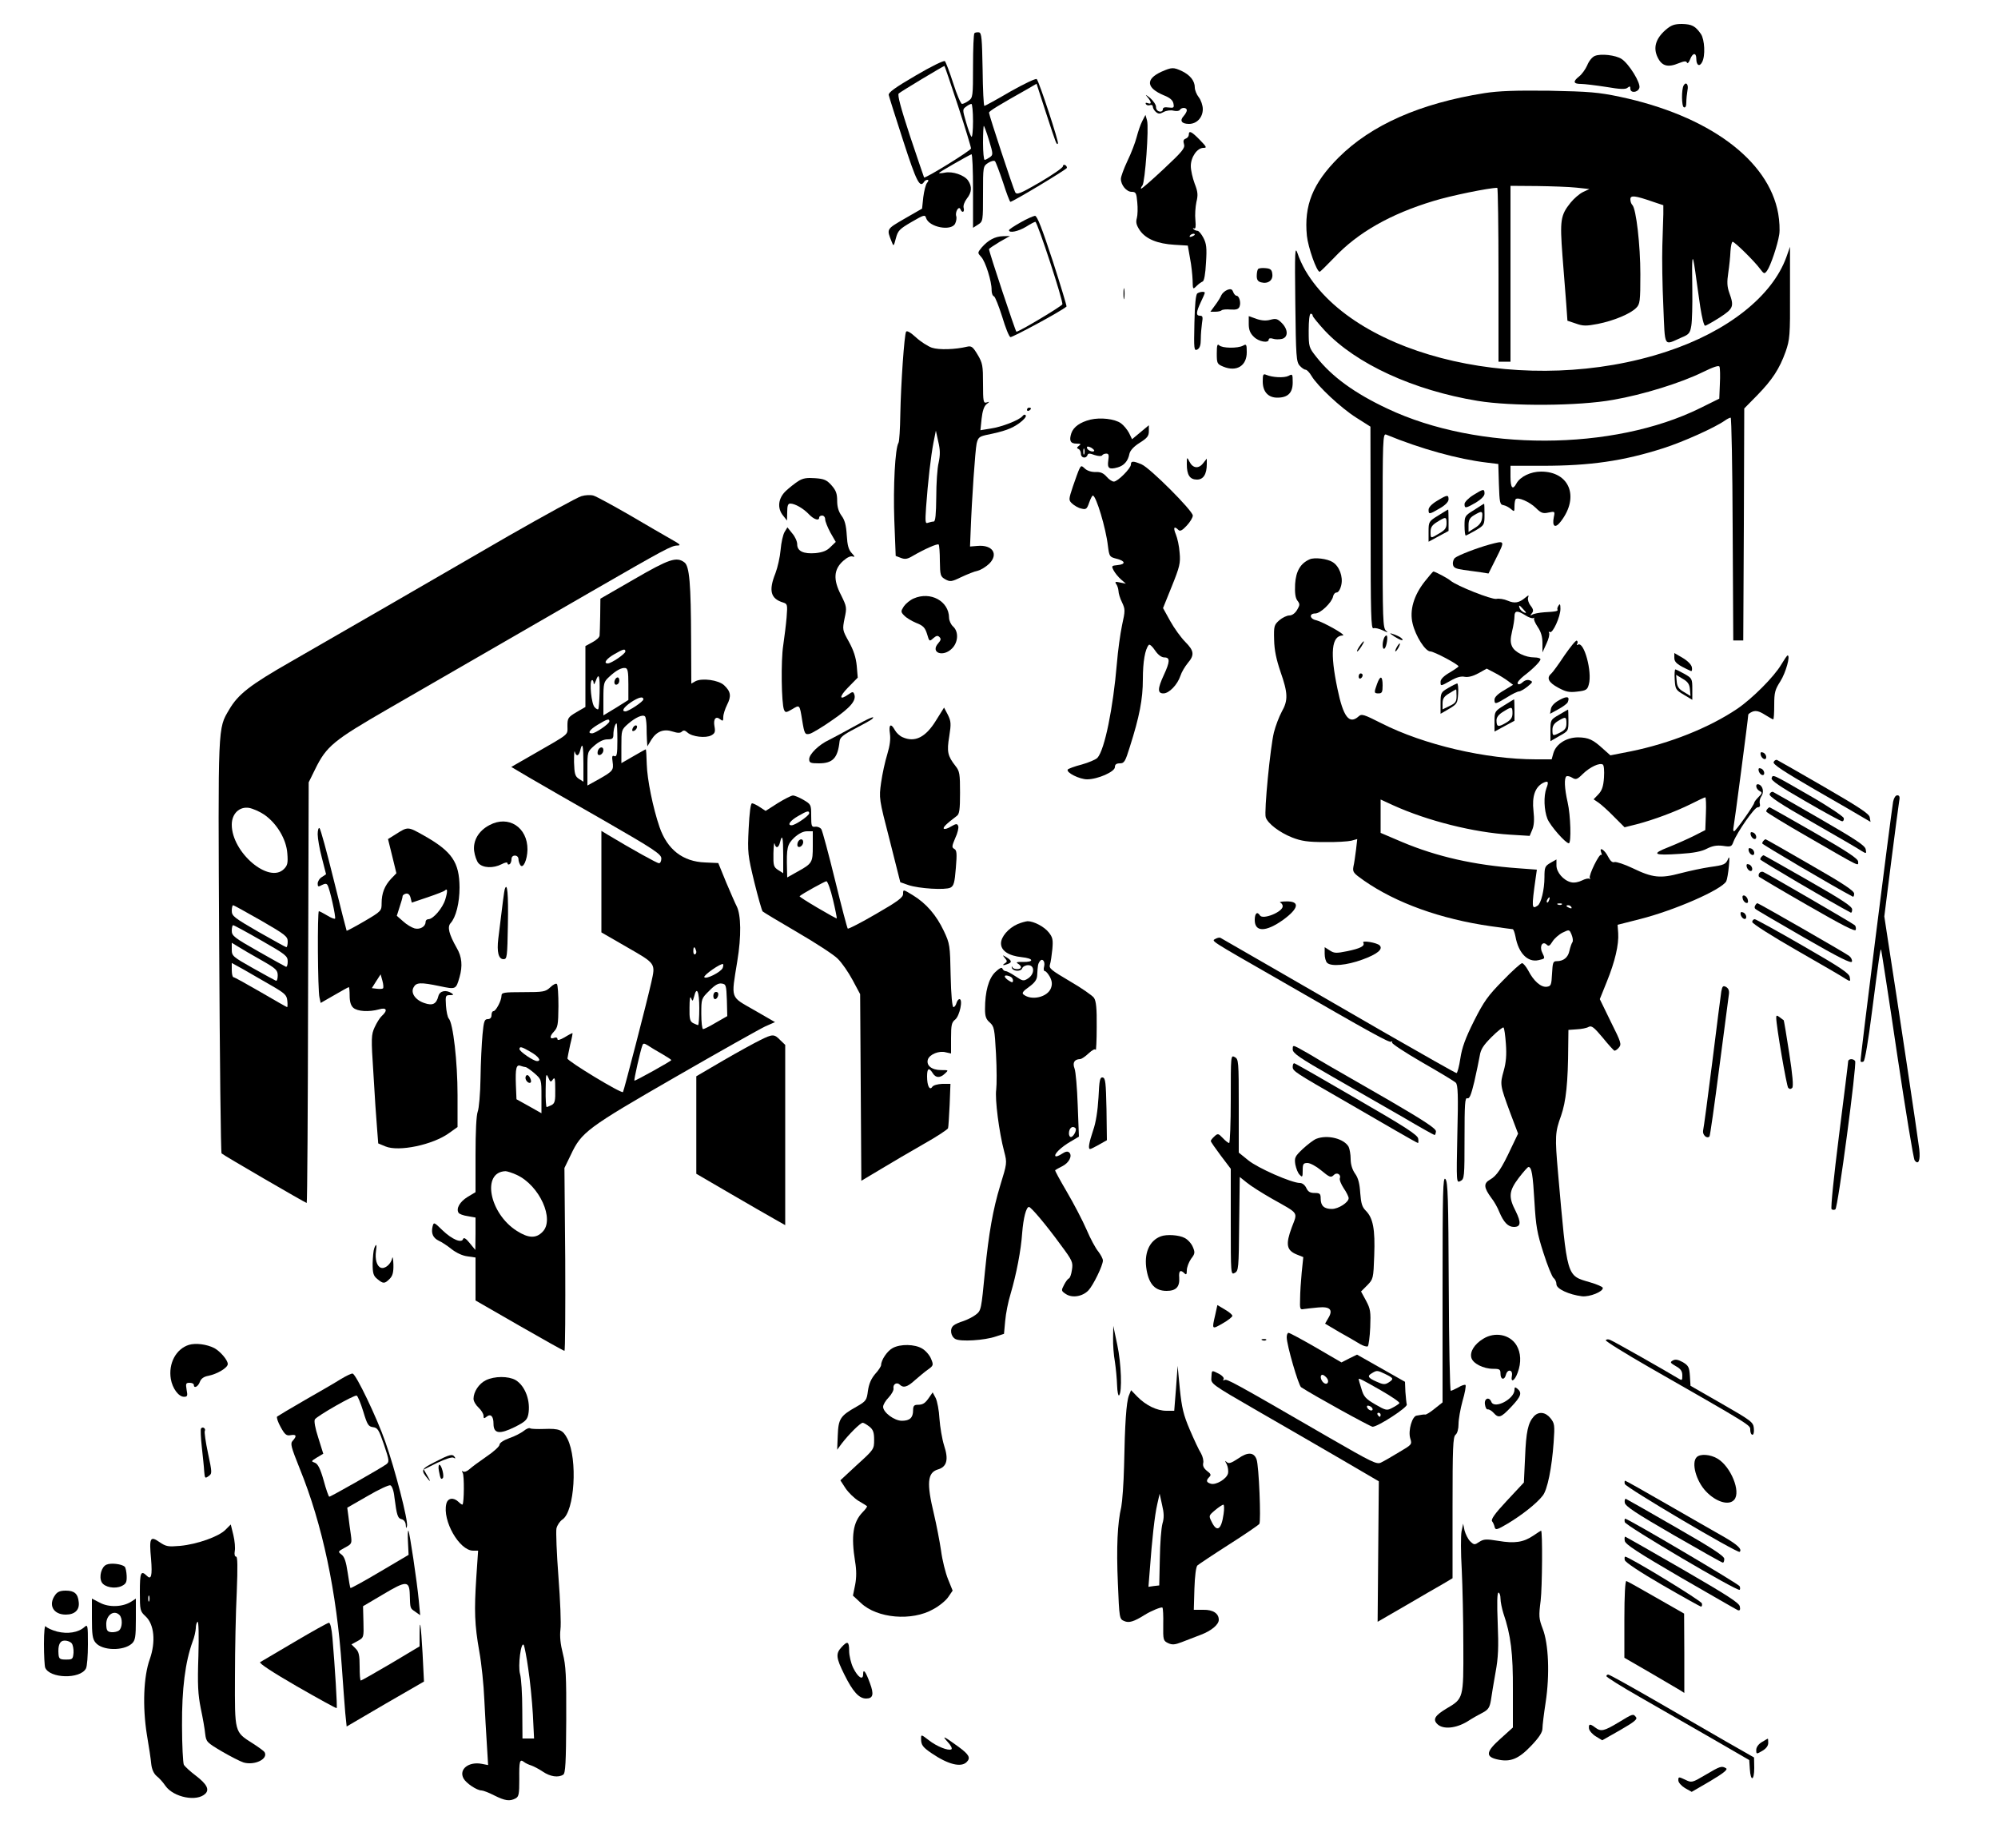 <?xml version="1.0" standalone="no"?>
<!DOCTYPE svg PUBLIC "-//W3C//DTD SVG 20010904//EN"
 "http://www.w3.org/TR/2001/REC-SVG-20010904/DTD/svg10.dtd">
<svg version="1.0" xmlns="http://www.w3.org/2000/svg"
 width="1000pt" height="925pt" viewBox="0 0 1000 925"
 preserveAspectRatio="xMidYMid meet">

<g transform="translate(0,925) scale(0.1,-0.1)"
fill="#000000" stroke="none">
<path d="M8336 9100 c-50 -44 -63 -90 -39 -138 21 -43 51 -51 106 -28 27 11
37 11 40 3 3 -7 10 0 16 16 13 34 31 35 31 3 0 -33 16 -42 29 -17 17 31 13
113 -6 141 -28 40 -45 49 -95 50 -39 0 -54 -6 -82 -30z"/>
<path d="M4877 9084 c-4 -4 -7 -78 -7 -165 0 -152 -1 -158 -22 -173 -12 -9
-27 -16 -33 -16 -6 0 -26 46 -44 103 -18 56 -37 106 -42 111 -4 5 -68 -26
-146 -72 -103 -60 -137 -85 -135 -97 2 -10 35 -114 73 -231 66 -204 83 -237
104 -204 3 6 11 10 17 10 6 0 6 -6 -2 -15 -7 -8 -15 -41 -19 -72 l-6 -57 -87
-50 c-93 -54 -91 -51 -65 -116 9 -24 10 -24 21 18 10 38 18 46 78 81 62 36 68
38 73 20 15 -46 124 -67 145 -29 6 12 9 28 6 38 -7 21 13 54 21 35 8 -21 22
-15 16 7 -3 11 4 30 16 46 25 31 27 61 6 91 -19 27 -78 47 -116 39 -16 -3 -29
-4 -29 -1 0 3 139 83 162 93 5 2 8 -80 8 -182 l0 -186 25 16 c25 16 25 18 25
154 0 137 0 138 26 155 14 9 30 13 34 8 4 -4 22 -52 40 -105 17 -54 34 -98 37
-98 12 0 283 163 283 170 0 14 -20 22 -20 8 0 -7 -52 -43 -115 -80 -100 -58
-116 -64 -124 -50 -11 22 -131 386 -131 398 0 8 46 36 197 121 l41 24 48 -148
c52 -159 52 -159 59 -151 6 5 -94 309 -106 322 -4 5 -61 -22 -132 -62 -68 -40
-127 -72 -130 -72 -4 0 -8 82 -9 182 -3 156 -5 183 -18 186 -9 1 -19 0 -23 -4z
m-82 -364 c36 -110 65 -206 65 -213 0 -10 -230 -152 -235 -145 -1 2 -33 95
-70 206 -47 143 -64 207 -57 214 9 9 222 137 229 138 1 0 32 -90 68 -200z m75
-77 c0 -48 -4 -83 -8 -77 -5 5 -17 38 -27 73 -18 62 -18 64 0 77 10 8 22 14
27 14 4 0 8 -39 8 -87z m80 -95 c21 -69 21 -73 4 -85 -10 -7 -21 -13 -26 -13
-4 0 -8 38 -8 85 0 47 2 85 4 85 2 0 14 -32 26 -72z"/>
<path d="M7982 8970 c-13 -5 -30 -26 -38 -47 -9 -20 -27 -45 -40 -55 -33 -26
-30 -38 9 -38 17 0 74 -7 126 -15 70 -12 97 -13 107 -4 11 9 14 8 14 -5 0 -23
37 -20 45 4 8 24 -52 121 -89 145 -29 19 -104 28 -134 15z"/>
<path d="M5813 8891 c-81 -37 -76 -81 12 -118 31 -12 45 -25 48 -41 4 -21 2
-23 -24 -20 -20 3 -29 0 -29 -9 0 -8 -7 -13 -17 -11 -10 2 -18 12 -17 23 0 11
-14 31 -30 45 -23 18 -26 19 -13 4 21 -25 22 -38 1 -30 -9 3 -12 2 -9 -5 4 -6
13 -8 21 -5 8 3 14 -1 14 -8 0 -7 7 -19 15 -26 13 -11 20 -11 40 0 13 7 35 10
49 6 13 -3 28 -2 31 4 9 14 35 13 35 -2 0 -6 -7 -19 -16 -29 -21 -23 -10 -39
27 -39 39 0 69 32 69 74 0 18 -9 45 -20 59 -11 14 -20 36 -20 49 0 33 -23 62
-64 82 -43 20 -51 20 -103 -3z"/>
<path d="M8427 8823 c-12 -20 -11 -106 1 -110 8 -3 12 6 12 25 0 16 3 44 6 61
6 28 -7 44 -19 24z"/>
<path d="M7430 8784 c-322 -51 -567 -159 -731 -323 -129 -129 -173 -239 -158
-391 6 -58 49 -180 64 -180 3 0 35 32 72 70 118 126 282 219 497 284 87 27
279 66 320 66 3 0 6 -196 6 -435 l0 -435 30 0 30 0 0 440 0 440 133 -1 c72 -1
161 -4 197 -8 l65 -7 -32 -15 c-17 -8 -45 -32 -62 -53 -51 -63 -54 -89 -41
-264 7 -86 15 -195 19 -242 l6 -85 42 -14 c36 -13 52 -13 110 -2 80 16 162 50
192 80 19 19 21 32 21 169 0 145 -21 327 -40 346 -6 6 -10 18 -10 29 0 21 22
19 114 -13 l51 -17 0 -44 c-1 -24 -3 -96 -5 -159 -2 -63 0 -199 5 -303 9 -212
0 -196 91 -156 37 15 43 22 49 59 4 23 6 104 5 179 -3 176 0 195 15 91 6 -47
18 -127 25 -177 8 -51 18 -93 24 -93 5 0 38 19 73 41 69 45 73 55 48 124 -11
31 -12 54 -5 100 5 33 10 81 11 108 2 26 6 47 11 47 10 0 107 -95 136 -134 21
-28 23 -28 36 -11 18 25 53 129 61 181 4 23 1 70 -5 105 -48 269 -349 491
-794 585 -105 22 -151 26 -351 30 -171 2 -254 -1 -325 -12z"/>
<path d="M5717 8644 c-9 -17 -21 -53 -28 -80 -7 -27 -27 -80 -46 -119 -18 -38
-33 -79 -33 -90 0 -31 28 -65 54 -65 21 0 24 -6 28 -52 3 -29 2 -64 -2 -79 -6
-21 -3 -35 15 -62 30 -43 88 -67 174 -72 l66 -4 11 -63 c7 -35 12 -84 13 -110
1 -47 1 -48 20 -29 10 10 24 20 30 22 8 3 14 38 17 94 5 75 2 96 -13 125 -10
19 -23 35 -30 35 -6 0 -15 4 -20 9 -4 5 -3 6 3 3 8 -4 10 8 7 41 -3 26 0 67 5
91 9 36 7 52 -9 93 -10 27 -19 66 -19 87 0 45 32 91 63 91 19 0 16 5 -18 40
-41 42 -55 49 -55 26 0 -8 -7 -17 -16 -20 -11 -4 -13 -12 -8 -28 6 -19 -9 -37
-102 -124 -60 -56 -111 -101 -113 -98 -2 2 1 9 7 16 13 17 33 289 23 325 l-8
28 -16 -31z m263 -568 c0 -2 -7 -7 -16 -10 -8 -3 -12 -2 -9 4 6 10 25 14 25 6z"/>
<path d="M5108 8137 c-32 -18 -58 -35 -58 -39 0 -16 47 -6 85 17 22 14 43 25
47 25 10 0 141 -399 135 -413 -4 -10 -216 -137 -230 -137 -4 0 -137 399 -137
413 0 3 24 19 52 36 l53 30 -35 -1 c-40 -1 -75 -20 -107 -57 -21 -26 -21 -26
-2 -47 21 -22 53 -123 52 -166 0 -15 5 -29 12 -31 6 -3 24 -49 41 -102 16 -54
34 -99 41 -102 8 -3 252 128 281 153 2 1 -29 104 -69 228 -54 164 -78 226 -89
226 -8 -1 -41 -15 -72 -33z"/>
<path d="M6483 7733 c3 -267 5 -294 22 -313 10 -11 23 -20 29 -20 7 0 20 -14
30 -31 30 -51 148 -161 224 -209 l71 -45 1 -507 c0 -432 2 -507 14 -502 8 3
29 -2 48 -11 23 -11 28 -12 16 -2 -17 13 -18 49 -18 502 0 460 1 487 18 480
172 -71 360 -123 504 -140 l57 -7 3 -101 c3 -93 5 -102 23 -105 11 -2 28 -11
38 -20 16 -14 17 -13 17 15 0 16 3 32 6 35 11 12 69 -13 100 -43 27 -27 37
-30 64 -24 32 7 33 6 27 -22 -10 -49 7 -60 36 -21 93 122 42 248 -100 248 -52
0 -104 -25 -123 -59 -19 -36 -30 -23 -30 34 l0 54 159 0 c240 0 406 24 606 88
100 32 258 103 309 139 11 8 24 14 28 14 4 0 9 -251 10 -557 l3 -558 25 0 25
0 3 580 2 581 64 65 c77 79 112 133 143 219 21 61 23 80 22 295 l0 230 -18
-51 c-71 -197 -296 -374 -601 -474 -689 -227 -1549 -33 -1807 407 -14 24 -32
63 -39 86 -13 37 -14 10 -11 -250z m87 -63 c0 -5 28 -39 61 -75 156 -166 443
-298 764 -351 169 -28 507 -26 678 5 151 26 340 85 450 139 53 26 80 35 83 27
3 -7 4 -45 2 -86 l-3 -74 -95 -47 c-437 -216 -1112 -218 -1566 -3 -164 77
-278 160 -355 258 -38 48 -39 50 -39 133 0 49 4 84 10 84 6 0 10 -4 10 -10z"/>
<path d="M6297 7904 c-4 -4 -7 -20 -7 -35 0 -19 6 -28 22 -32 34 -9 60 10 56
41 -2 22 -9 28 -33 30 -17 2 -34 0 -38 -4z"/>
<path d="M5623 7780 c0 -25 2 -35 4 -22 2 12 2 32 0 45 -2 12 -4 2 -4 -23z"/>
<path d="M6142 7799 c-12 -5 -25 -17 -29 -26 -4 -10 -18 -33 -31 -50 l-24 -33
24 0 c14 0 28 3 32 7 4 4 24 6 45 4 29 -2 40 2 45 15 8 20 -2 54 -15 54 -5 0
-13 8 -17 19 -5 14 -12 17 -30 10z"/>
<path d="M5993 7782 c-8 -5 -13 -53 -15 -149 -3 -132 -2 -140 15 -132 12 7 17
22 17 52 0 23 3 59 6 80 5 30 4 37 -10 37 -21 0 -20 17 4 68 11 22 20 44 20
47 0 7 -23 6 -37 -3z"/>
<path d="M6250 7628 c0 -28 7 -46 25 -63 24 -25 75 -34 75 -14 0 6 9 8 21 4
11 -4 31 -4 45 -1 32 8 32 47 -1 80 -21 21 -29 23 -56 16 -21 -6 -43 -5 -70 4
l-39 14 0 -40z"/>
<path d="M4535 7590 c-9 -15 -26 -259 -29 -415 -1 -71 -5 -135 -9 -141 -17
-27 -27 -218 -21 -387 l7 -179 26 -10 c21 -8 33 -6 61 11 57 33 122 62 128 56
3 -3 6 -40 6 -82 1 -73 3 -78 27 -92 24 -13 31 -13 80 11 30 14 67 29 83 32
16 4 41 20 57 35 48 48 17 96 -59 89 l-37 -3 3 75 c6 165 23 407 30 440 7 30
13 35 47 43 94 19 128 32 166 59 22 16 37 33 33 39 -4 6 -10 5 -17 -4 -17 -20
-104 -54 -161 -62 l-49 -8 6 58 c4 37 12 62 24 72 17 13 17 14 1 9 -16 -5 -18
4 -18 94 0 90 -2 103 -27 145 -24 40 -31 45 -53 40 -58 -14 -140 -17 -176 -5
-20 7 -56 30 -80 52 -26 24 -45 35 -49 28z m163 -655 c-7 -27 -12 -105 -12
-172 -1 -87 -4 -123 -13 -123 -6 0 -19 -3 -28 -6 -14 -6 -15 3 -10 77 9 127
24 257 37 324 l12 60 12 -55 c10 -42 10 -66 2 -105z"/>
<path d="M6090 7481 c0 -50 2 -53 33 -66 66 -27 117 4 117 72 0 40 -2 43 -19
33 -27 -14 -104 -13 -119 2 -9 9 -12 0 -12 -41z"/>
<path d="M6320 7341 c0 -51 27 -81 73 -81 53 0 77 24 77 76 0 42 -1 44 -21 33
-22 -11 -80 -8 -111 5 -16 7 -18 2 -18 -33z"/>
<path d="M5140 7199 c0 -5 5 -7 10 -4 6 3 10 8 10 11 0 2 -4 4 -10 4 -5 0 -10
-5 -10 -11z"/>
<path d="M5457 7150 c-51 -13 -84 -36 -95 -68 -12 -37 -5 -52 26 -52 22 0 24
-2 12 -11 -11 -8 -12 -12 -2 -16 6 -2 12 -13 12 -24 0 -21 26 -26 33 -6 3 9
11 9 35 0 19 -6 34 -7 38 -2 3 5 12 9 21 9 12 0 14 -7 10 -34 -6 -40 4 -47 47
-35 32 9 52 32 59 69 4 16 22 36 51 54 38 24 46 34 46 58 l0 30 -42 -35 -42
-35 -15 31 c-9 17 -27 39 -41 49 -31 22 -102 30 -153 18z m19 -157 c-8 -8 -36
5 -36 17 0 7 6 7 21 0 11 -7 18 -14 15 -17z m-49 -15 c-3 -7 -5 -2 -5 12 0 14
2 19 5 13 2 -7 2 -19 0 -25z"/>
<path d="M5940 6927 c0 -54 15 -77 51 -77 32 0 49 27 49 78 l0 27 -19 -24
c-22 -28 -51 -25 -68 9 -12 24 -13 24 -13 -13z"/>
<path d="M5660 6925 c0 -19 -66 -85 -85 -85 -9 0 -25 11 -37 25 -15 17 -30 24
-54 23 -20 -1 -42 6 -53 16 -18 17 -20 17 -29 -1 -5 -10 -19 -49 -32 -87 -22
-66 -22 -69 -4 -86 11 -10 31 -22 46 -25 23 -6 28 -3 39 29 7 20 15 36 19 36
16 -1 65 -163 75 -251 7 -54 8 -56 43 -65 45 -11 48 -28 5 -32 -30 -3 -31 -4
-19 -27 7 -13 24 -34 37 -45 l24 -21 -29 6 c-23 5 -27 4 -20 -7 6 -7 11 -23
12 -35 0 -12 8 -38 18 -58 16 -34 16 -41 0 -113 -9 -43 -21 -129 -26 -192 -19
-224 -61 -431 -97 -472 -8 -9 -44 -24 -79 -34 -36 -9 -67 -21 -70 -25 -9 -15
59 -49 97 -49 53 0 139 38 139 61 0 13 7 19 25 19 22 0 27 9 50 83 48 151 65
238 65 338 0 87 11 151 30 172 4 4 18 -8 31 -28 15 -22 32 -35 47 -35 29 0 28
-21 -3 -88 -32 -69 -32 -92 -2 -92 28 0 70 43 85 88 6 19 23 47 37 64 34 40
32 61 -13 106 -21 21 -55 68 -75 104 l-36 65 44 109 c39 97 44 116 39 168 -2
32 -11 73 -19 92 -14 34 -9 44 13 22 8 -8 19 -3 42 22 16 17 30 40 30 50 0 24
-215 239 -256 256 -42 18 -54 18 -54 -1z"/>
<path d="M3995 6842 c-16 -10 -45 -33 -62 -49 -39 -37 -44 -87 -13 -124 l19
-24 1 43 c0 31 4 42 15 42 24 0 67 -25 94 -54 25 -26 51 -34 51 -16 0 6 7 10
15 10 8 0 15 -8 15 -19 0 -10 12 -40 26 -66 l27 -47 -26 -25 c-18 -19 -39 -27
-75 -31 -61 -5 -92 10 -92 44 0 15 -11 39 -25 55 l-24 30 -14 -23 c-8 -13 -17
-53 -20 -89 -3 -36 -15 -89 -26 -118 -35 -87 -24 -127 38 -146 22 -7 23 -10
18 -74 -3 -36 -11 -100 -17 -141 -12 -76 -9 -290 4 -322 7 -15 10 -15 41 3 38
23 37 24 50 -56 11 -68 14 -73 38 -67 12 3 64 34 115 70 90 62 120 98 107 129
-4 12 -9 12 -27 -1 -48 -34 -50 -14 -4 33 l49 50 -5 59 c-4 42 -16 78 -39 120
-33 59 -33 61 -22 117 12 55 11 59 -18 118 -40 77 -36 128 11 170 20 18 38 26
48 22 12 -4 11 0 -5 17 -16 17 -22 39 -25 90 -3 49 -10 76 -26 97 -15 21 -22
44 -22 75 0 36 -6 52 -28 77 -24 27 -37 33 -83 36 -41 3 -61 0 -84 -15z"/>
<path d="M7373 6772 c-24 -15 -43 -35 -43 -44 0 -23 5 -23 57 7 27 17 43 33
43 45 0 25 -6 24 -57 -8z"/>
<path d="M2910 6767 c-19 -5 -183 -95 -365 -199 -181 -105 -456 -264 -610
-353 -154 -89 -370 -213 -479 -276 -205 -117 -264 -163 -309 -240 -57 -97 -56
-65 -50 -1185 3 -566 8 -1032 12 -1036 7 -8 420 -248 426 -248 3 0 6 474 7
1053 l3 1052 33 67 c56 114 92 143 362 299 244 141 449 259 1010 583 383 221
410 235 440 236 20 0 15 6 -30 31 -30 17 -125 72 -210 122 -85 49 -166 93
-180 97 -14 4 -41 3 -60 -3z m-1587 -1594 c63 -44 110 -123 115 -193 4 -49 1
-61 -17 -79 -75 -75 -261 83 -261 222 0 55 38 92 87 84 20 -4 54 -19 76 -34z
m-16 -530 c121 -70 133 -79 133 -105 0 -15 -3 -28 -7 -28 -3 0 -66 35 -140 77
-121 70 -133 79 -133 105 0 15 3 28 7 28 3 0 66 -35 140 -77z m0 -99 c124 -71
133 -78 133 -106 0 -16 -4 -28 -9 -26 -5 2 -68 37 -140 78 -118 67 -131 77
-131 102 0 16 3 28 7 28 4 0 67 -34 140 -76z m1 -99 c74 -42 82 -50 82 -77 0
-16 -4 -28 -9 -26 -5 2 -56 30 -115 63 -101 57 -106 61 -106 93 l0 34 33 -20
c17 -11 69 -41 115 -67z m47 -125 c71 -41 80 -49 83 -78 2 -18 1 -32 -1 -32
-2 0 -62 34 -132 75 -71 41 -132 75 -137 75 -4 0 -8 16 -8 36 l0 35 58 -32
c31 -18 93 -54 137 -79z"/>
<path d="M7193 6744 c-27 -16 -43 -33 -43 -45 0 -24 3 -24 56 7 28 16 44 33
44 45 0 24 -6 24 -57 -7z"/>
<path d="M7378 6698 c-47 -29 -48 -31 -48 -79 0 -27 3 -49 6 -49 3 0 25 12 50
26 43 26 44 27 44 80 0 30 -1 54 -2 53 -2 0 -24 -14 -50 -31z m40 -38 c-2 -22
-12 -37 -35 -51 l-33 -21 0 34 c0 25 6 37 28 50 39 23 44 22 40 -12z"/>
<path d="M7198 6670 c-47 -29 -48 -31 -48 -81 l0 -50 50 27 50 27 0 54 c0 29
-1 53 -2 53 -2 0 -24 -14 -50 -30z m42 -39 c0 -23 -8 -34 -36 -50 -45 -27 -44
-27 -44 8 0 22 8 34 33 49 43 27 47 27 47 -7z"/>
<path d="M7455 6525 c-62 -17 -156 -53 -173 -67 -7 -6 -12 -21 -10 -32 2 -17
13 -22 53 -28 28 -4 67 -9 87 -12 l38 -6 40 80 c43 86 43 86 -35 65z"/>
<path d="M6555 6451 c-46 -20 -69 -59 -73 -124 -2 -44 1 -68 11 -82 14 -18 13
-23 -1 -47 -10 -17 -25 -28 -39 -28 -12 0 -35 -11 -50 -24 -26 -23 -28 -29
-26 -98 1 -52 11 -98 32 -160 37 -106 39 -142 6 -200 -13 -24 -31 -71 -39
-103 -18 -72 -50 -398 -41 -425 10 -31 69 -76 132 -101 46 -18 79 -23 163 -23
58 -1 118 3 134 7 l29 8 -6 -53 c-4 -30 -9 -68 -13 -84 -5 -28 -1 -33 53 -71
161 -112 383 -192 634 -228 57 -8 107 -15 110 -15 4 0 10 -17 14 -37 15 -83
61 -130 115 -118 34 8 34 6 18 40 -14 31 3 58 24 37 9 -9 15 -5 28 16 10 16
33 36 51 45 33 16 34 16 45 -11 6 -15 8 -31 4 -37 -4 -5 -11 -25 -15 -43 -7
-34 -30 -52 -64 -52 -18 0 -20 -7 -23 -62 -3 -57 -5 -63 -26 -66 -29 -4 -66
28 -93 81 -11 20 -25 37 -31 37 -6 0 -50 -39 -97 -88 -74 -75 -94 -103 -144
-202 -43 -86 -60 -133 -68 -187 -6 -40 -15 -73 -19 -73 -5 0 -165 91 -357 201
-336 194 -810 468 -825 476 -5 2 -15 0 -24 -5 -21 -12 -40 0 321 -207 461
-266 548 -314 558 -308 5 3 7 2 4 -4 -3 -5 64 -49 150 -99 86 -49 162 -95 169
-102 11 -10 13 -63 8 -258 -5 -245 -5 -245 16 -234 19 10 20 19 20 215 0 171
2 203 14 199 11 -4 19 17 35 83 11 48 23 107 27 129 5 33 18 53 60 95 29 29
56 50 59 47 4 -3 9 -40 12 -82 4 -55 1 -92 -11 -135 -19 -68 -19 -70 33 -211
l39 -103 -34 -71 c-49 -105 -73 -140 -106 -159 -34 -19 -32 -40 7 -93 13 -16
31 -48 39 -69 22 -52 44 -75 73 -75 35 0 37 22 9 79 -37 71 -34 101 15 166 23
30 45 55 49 55 16 0 22 -38 30 -175 7 -120 13 -156 45 -255 20 -63 43 -120 51
-126 8 -6 14 -20 14 -31 0 -23 63 -52 128 -60 38 -4 106 23 104 42 0 5 -29 18
-64 28 -119 35 -113 17 -160 547 -16 182 -15 204 15 286 25 72 35 166 36 350
l1 80 42 3 c22 1 49 6 59 12 15 8 27 -2 70 -53 28 -35 55 -64 59 -66 3 -1 14
5 22 15 15 17 12 26 -40 130 l-55 113 35 87 c41 101 61 186 57 244 l-3 41 110
28 c175 44 412 148 434 190 4 8 10 42 13 75 4 39 3 52 -3 39 -12 -30 -20 -33
-92 -43 -35 -5 -101 -19 -147 -31 -101 -27 -140 -23 -241 26 -40 19 -80 32
-89 30 -11 -4 -21 5 -32 26 -17 35 -47 54 -35 22 4 -10 4 -15 0 -12 -9 9 -64
-103 -57 -116 3 -6 3 -8 -2 -4 -4 4 -21 0 -37 -8 -18 -9 -40 -13 -55 -9 -38 9
-73 50 -73 84 l0 30 -30 -17 c-27 -16 -30 -21 -30 -72 0 -62 -17 -131 -34
-142 -30 -20 -31 -11 -10 138 l6 42 -94 7 c-221 16 -406 58 -580 131 l-108 46
0 83 0 84 63 -29 c172 -78 403 -136 586 -147 l97 -6 13 31 c9 21 11 51 6 95
-8 71 8 117 46 138 27 14 32 8 19 -25 -15 -40 -12 -111 5 -154 15 -36 91 -122
107 -122 13 0 9 140 -6 205 -16 70 -18 122 -6 130 5 3 18 0 29 -7 18 -11 25
-9 53 19 36 35 84 57 100 47 6 -4 8 -31 6 -65 -3 -44 -10 -65 -28 -84 l-24
-25 25 -17 c13 -9 48 -40 77 -70 l53 -53 60 15 c88 23 194 63 271 101 37 19
70 34 73 34 3 0 5 -37 3 -82 l-3 -82 -55 -28 c-30 -15 -88 -41 -128 -57 -90
-35 -77 -43 56 -34 67 4 109 12 135 26 28 14 49 18 81 14 39 -6 43 -4 52 21
20 50 105 172 121 172 10 0 14 6 11 18 -3 10 0 26 7 36 15 20 9 52 -11 60 -20
8 -18 -21 2 -32 15 -8 15 -11 -5 -31 -11 -11 -21 -24 -21 -28 0 -11 -93 -143
-101 -143 -4 0 -5 8 -3 18 4 17 74 550 74 565 0 4 10 11 22 16 17 6 33 2 60
-15 21 -13 40 -24 43 -24 3 0 5 32 5 72 0 63 4 77 31 119 27 43 51 129 36 129
-3 0 -17 -21 -32 -46 -36 -61 -145 -170 -220 -221 -141 -95 -337 -173 -533
-213 l-102 -20 -36 32 c-51 47 -73 57 -125 58 -58 0 -110 -32 -124 -78 l-9
-32 -78 0 c-251 0 -562 73 -773 180 -89 45 -100 49 -115 35 -47 -42 -77 -3
-106 138 -38 181 -30 266 27 267 20 1 -100 68 -133 76 -34 7 -37 34 -5 34 26
0 83 55 89 85 2 11 10 20 18 20 8 0 18 15 23 37 10 42 -10 95 -43 115 -26 17
-91 25 -115 14z m1198 -1706 c-3 -9 -8 -14 -10 -11 -3 3 -2 9 2 15 9 16 15 13
8 -4z m64 -21 c-3 -3 -12 -4 -19 -1 -8 3 -5 6 6 6 11 1 17 -2 13 -5z m48 -14
c3 -6 -1 -7 -9 -4 -18 7 -21 14 -7 14 6 0 13 -4 16 -10z"/>
<path d="M3175 6352 l-170 -98 -1 -85 c-1 -46 -2 -91 -3 -99 0 -9 -17 -24 -36
-34 l-35 -19 0 -153 0 -152 -45 -26 c-42 -25 -45 -30 -45 -69 0 -48 16 -34
-173 -143 l-108 -62 93 -55 c51 -30 220 -127 376 -216 247 -142 282 -166 282
-187 0 -13 -5 -24 -12 -24 -9 0 -132 68 -255 142 l-33 20 0 -254 0 -254 130
-75 c143 -82 141 -80 120 -174 -22 -99 -138 -546 -142 -550 -8 -9 -278 155
-278 168 1 7 7 38 14 70 8 31 13 57 11 57 -2 0 -20 -9 -39 -21 -23 -13 -36
-17 -36 -9 0 7 -6 10 -14 7 -25 -10 -27 6 -4 30 20 22 22 34 23 128 0 57 -3
107 -8 111 -4 4 -19 -3 -33 -17 -24 -22 -33 -24 -135 -24 -98 0 -109 -2 -109
-18 0 -24 -28 -77 -40 -77 -6 0 -10 -9 -10 -20 0 -13 -7 -20 -19 -20 -16 0
-20 -11 -26 -77 -4 -43 -9 -141 -10 -218 -1 -77 -8 -153 -14 -168 -7 -18 -11
-100 -11 -216 l0 -187 -40 -24 c-39 -24 -58 -58 -45 -79 3 -6 24 -14 46 -17
l39 -7 0 -81 -1 -81 -28 34 c-18 23 -30 30 -33 21 -7 -23 -55 -3 -103 43 -43
42 -44 42 -50 19 -8 -34 2 -57 31 -71 14 -6 43 -25 64 -42 23 -18 54 -33 79
-36 l41 -6 0 -107 0 -108 219 -126 c120 -69 222 -126 226 -126 4 0 5 206 4
458 l-4 457 32 66 c53 113 80 134 523 389 222 128 425 242 451 254 l48 21
-104 60 c-122 70 -116 52 -85 244 21 126 19 233 -3 276 -6 11 -29 64 -52 118
l-40 98 -66 3 c-111 4 -189 64 -228 177 -33 96 -62 239 -64 315 -1 40 -3 74
-5 74 -2 0 -30 -16 -63 -35 l-59 -34 0 83 c0 83 0 84 34 114 37 32 73 48 84
37 4 -3 7 -25 8 -48 0 -23 1 -55 2 -72 l2 -30 20 33 c26 42 62 56 107 41 25
-8 38 -8 46 0 8 8 16 6 28 -5 23 -21 91 -29 119 -14 18 10 21 17 16 45 -7 37
7 54 29 35 13 -10 15 -8 15 12 0 13 9 41 19 61 22 43 19 66 -15 98 -28 26
-110 37 -143 20 l-21 -12 -1 218 c-1 281 -8 371 -34 389 -39 29 -76 17 -250
-84z m-45 -362 c0 -12 -70 -60 -88 -60 -24 0 -7 24 34 47 43 25 54 28 54 13z
m15 -164 l0 -79 -62 -39 -63 -38 0 83 c0 78 2 85 28 109 35 33 63 48 82 45 12
-2 15 -19 15 -81z m-144 -43 c-1 -42 -4 -79 -7 -82 -2 -3 -11 2 -18 10 -16 16
-27 127 -14 135 4 3 8 -3 9 -13 0 -12 4 -8 11 10 15 43 21 26 19 -60z m219
-33 c0 -11 -74 -60 -90 -60 -21 0 -9 20 27 45 39 26 63 32 63 15z m-170 -110
c0 -12 -70 -60 -87 -60 -25 0 -12 19 30 44 46 28 57 31 57 16z m40 -95 c0 -70
-3 -83 -15 -79 -11 5 -13 -1 -9 -28 6 -42 2 -47 -68 -87 l-58 -32 0 84 c0 85
0 85 35 116 23 20 46 31 65 31 25 0 30 4 30 24 0 25 9 56 16 56 2 0 4 -38 4
-85z m-170 -116 l0 -91 -22 14 c-20 13 -23 25 -25 84 0 38 1 61 4 52 7 -26 20
-22 27 7 11 45 16 26 16 -66z m563 -934 c4 -8 2 -17 -3 -20 -6 -4 -10 3 -10
14 0 25 6 27 13 6z m134 -89 c-8 -20 -84 -59 -92 -46 -6 9 86 73 94 65 2 -2 1
-11 -2 -19z m21 -161 l2 -80 -56 -32 c-30 -18 -60 -33 -65 -33 -5 0 -9 34 -9
76 0 76 0 77 40 116 27 28 46 39 62 36 22 -3 23 -8 26 -83z m-138 -40 c0 -47
-3 -85 -6 -85 -3 0 -14 5 -25 10 -16 9 -19 21 -18 78 0 42 3 60 8 47 7 -17 8
-17 15 8 13 54 26 26 26 -58z m-187 -229 c26 -15 47 -29 47 -31 0 -5 -182
-106 -185 -103 -3 3 30 151 40 176 4 12 9 12 28 0 12 -8 43 -27 70 -42z m-659
11 c41 -23 58 -47 34 -47 -18 0 -88 48 -88 60 0 15 11 12 54 -13z m-24 -77 c5
0 25 -14 45 -31 35 -31 35 -31 35 -116 l0 -84 -62 35 -63 35 -3 72 c-3 83 2
104 24 95 9 -3 20 -6 24 -6z m137 -62 c10 14 12 4 12 -50 1 -57 -2 -69 -18
-78 -11 -5 -22 -10 -25 -10 -3 0 -6 39 -5 88 1 76 2 84 13 60 10 -24 13 -25
23 -10z m-182 -477 c115 -52 193 -224 130 -286 -32 -33 -70 -32 -128 5 -138
87 -178 295 -57 299 8 0 33 -8 55 -18z"/>
<path d="M3077 5846 c-6 -16 2 -28 14 -20 12 7 11 34 0 34 -5 0 -11 -6 -14
-14z"/>
<path d="M2993 5495 c-3 -9 -3 -18 0 -21 9 -9 27 6 27 22 0 19 -19 18 -27 -1z"/>
<path d="M3576 4283 c-9 -9 -7 -33 3 -33 12 0 22 28 12 34 -5 3 -11 3 -15 -1z"/>
<path d="M2630 3856 c0 -15 18 -31 26 -23 7 7 -7 37 -17 37 -5 0 -9 -6 -9 -14z"/>
<path d="M7130 6339 c-54 -69 -76 -143 -60 -209 15 -64 64 -140 89 -140 18 0
141 -65 141 -75 0 -2 -20 -16 -45 -31 -28 -16 -45 -33 -45 -45 0 -24 -1 -24
51 5 29 17 52 23 70 19 18 -3 41 3 69 18 l41 23 42 -22 c23 -12 53 -31 66 -41
l24 -18 -46 -28 c-30 -17 -47 -34 -47 -46 0 -25 4 -24 62 11 26 17 54 30 61
30 6 0 26 11 42 24 27 22 28 25 12 31 -11 5 -25 1 -36 -9 -12 -11 -21 -13 -25
-7 -4 5 10 22 30 38 46 35 84 73 84 84 0 5 -14 9 -30 9 -46 0 -99 26 -112 55
-9 19 -9 37 0 76 7 28 12 61 12 75 0 29 15 30 54 5 17 -11 35 -17 40 -14 6 3
8 3 4 -1 -3 -4 5 -24 18 -43 17 -25 24 -50 24 -82 l0 -46 20 44 c11 23 17 48
13 54 -3 5 -2 7 4 4 14 -9 53 77 53 116 0 23 -3 28 -9 17 -6 -8 -8 -17 -6 -20
5 -8 -7 -11 -66 -14 -26 -2 -53 -7 -60 -12 -11 -6 -12 -5 -2 7 9 11 8 20 -7
39 -10 13 -15 31 -12 39 5 14 3 14 -14 0 -31 -26 -53 -30 -88 -15 -18 8 -44
12 -57 9 -24 -4 -198 65 -229 91 -13 12 -78 46 -86 46 -2 0 -22 -23 -44 -51z
m495 -139 c16 -17 16 -20 3 -15 -9 4 -19 13 -22 21 -7 19 -2 18 19 -6z"/>
<path d="M4573 6255 c-17 -7 -39 -25 -49 -39 -16 -25 -16 -28 1 -46 9 -10 36
-27 60 -37 36 -14 45 -24 55 -56 11 -38 12 -38 31 -21 15 13 22 15 31 6 9 -9
7 -16 -6 -31 -42 -47 24 -72 69 -26 31 31 34 84 5 110 -11 10 -20 30 -20 44
-1 83 -93 133 -177 96z"/>
<path d="M6961 6077 c28 -21 59 -36 59 -29 0 5 -11 14 -25 20 -24 11 -44 16
-34 9z"/>
<path d="M6926 6054 c-9 -24 -7 -56 3 -50 11 7 20 66 10 66 -4 0 -10 -7 -13
-16z"/>
<path d="M7830 5970 c-29 -44 -59 -85 -66 -91 -25 -21 -14 -44 34 -70 39 -21
55 -25 96 -20 44 5 51 9 58 36 18 62 -24 217 -54 199 -6 -4 -8 -3 -4 4 3 6 3
13 -2 16 -5 3 -32 -31 -62 -74z"/>
<path d="M6813 6028 c-15 -20 -25 -38 -20 -38 3 0 12 11 21 25 17 26 16 35 -1
13z"/>
<path d="M6990 6010 c-6 -11 -8 -20 -6 -20 3 0 10 9 16 20 6 11 8 20 6 20 -3
0 -10 -9 -16 -20z"/>
<path d="M8380 5958 c0 -23 15 -35 83 -66 5 -2 7 6 5 18 -2 13 -20 32 -45 47
l-43 25 0 -24z"/>
<path d="M8382 5849 c3 -48 5 -52 46 -76 l42 -25 0 53 c0 52 -1 55 -40 77 -21
12 -42 22 -45 22 -3 0 -5 -23 -3 -51z m76 -48 l3 -34 -33 20 c-25 14 -34 27
-36 52 l-3 34 33 -20 c25 -14 34 -27 36 -52z"/>
<path d="M6800 5864 c0 -8 5 -12 10 -9 6 3 10 10 10 16 0 5 -4 9 -10 9 -5 0
-10 -7 -10 -16z"/>
<path d="M6892 5827 c-16 -44 -15 -47 8 -47 17 0 20 7 20 40 0 49 -12 52 -28
7z"/>
<path d="M7248 5807 c-36 -21 -38 -24 -38 -76 l0 -53 43 25 c40 24 42 28 45
76 2 28 -1 51 -5 51 -4 -1 -25 -11 -45 -23z m42 -40 c0 -28 -5 -36 -35 -50
l-35 -17 0 30 c0 23 7 35 33 50 17 11 33 20 35 20 1 0 2 -15 2 -33z"/>
<path d="M7805 5747 c-26 -14 -41 -31 -43 -46 l-4 -23 42 23 c24 13 45 29 47
36 11 28 -4 31 -42 10z"/>
<path d="M7528 5720 c-47 -29 -48 -31 -48 -81 l0 -50 50 27 50 27 0 54 c0 29
-1 53 -2 53 -2 0 -24 -14 -50 -30z m42 -39 c0 -22 -8 -34 -34 -49 -38 -22 -46
-20 -46 14 0 14 11 29 33 42 43 27 47 27 47 -7z"/>
<path d="M4685 5645 c-52 -85 -106 -112 -168 -84 -14 6 -31 22 -38 35 -20 37
-32 29 -25 -17 4 -27 0 -60 -13 -103 -11 -35 -25 -99 -31 -142 -11 -79 -11
-80 43 -289 l53 -210 40 -14 c53 -18 185 -26 211 -13 17 9 21 25 27 98 6 73 5
89 -8 96 -13 7 -12 14 5 54 12 25 18 52 15 60 -5 13 -10 13 -36 -2 -16 -10
-32 -15 -36 -11 -6 6 12 24 65 64 13 9 16 33 16 116 0 94 -2 108 -23 134 -39
50 -44 71 -31 148 10 64 9 75 -7 108 l-19 36 -40 -64z"/>
<path d="M7803 5673 c-42 -24 -43 -26 -43 -78 l0 -54 45 26 c45 25 45 25 45
79 0 30 -1 54 -2 53 -2 -1 -22 -12 -45 -26z m37 -43 c0 -23 -7 -33 -30 -45
-39 -20 -40 -19 -40 13 0 19 8 32 28 44 38 23 42 22 42 -12z"/>
<path d="M4270 5612 c-47 -26 -101 -55 -121 -65 -50 -23 -99 -71 -99 -96 0
-18 6 -21 48 -21 70 0 95 26 104 110 2 20 18 33 80 65 42 22 80 43 84 48 18
18 -18 3 -96 -41z"/>
<path d="M3166 5604 c-4 -10 -1 -14 6 -12 15 5 23 28 10 28 -5 0 -13 -7 -16
-16z"/>
<path d="M8812 5473 c2 -9 9 -18 16 -21 18 -6 15 25 -4 32 -11 4 -14 1 -12
-11z"/>
<path d="M8877 5436 c-4 -11 49 -46 206 -137 117 -67 227 -131 245 -142 l34
-20 -4 23 c-2 17 -52 50 -228 152 -124 72 -230 132 -236 135 -6 2 -14 -3 -17
-11z"/>
<path d="M8802 5393 c2 -9 9 -18 16 -21 18 -6 15 25 -4 32 -11 4 -14 1 -12
-11z"/>
<path d="M8867 5356 c-4 -11 39 -41 168 -115 96 -56 179 -101 185 -101 6 0 10
7 8 16 -2 8 -77 59 -168 111 -194 112 -186 108 -193 89z"/>
<path d="M8857 5276 c-4 -11 51 -48 216 -142 122 -70 233 -134 245 -143 23
-14 24 -13 20 8 -2 19 -50 50 -228 153 -124 72 -230 132 -236 135 -6 2 -14 -3
-17 -11z"/>
<path d="M3893 5231 l-61 -39 -29 19 c-15 10 -33 19 -39 19 -7 0 -13 -45 -17
-127 -6 -120 -4 -133 28 -266 19 -77 38 -144 42 -148 4 -4 82 -51 173 -104 91
-53 182 -112 202 -132 21 -20 54 -68 75 -107 l38 -71 3 -467 3 -467 97 58 c53
32 150 89 215 126 66 37 120 73 122 79 2 6 5 59 8 117 l4 105 -41 0 c-23 -1
-45 -7 -50 -15 -13 -20 -26 5 -26 52 0 41 9 47 28 17 15 -25 37 -26 62 -2 18
17 18 17 -20 17 -47 0 -75 23 -66 53 9 26 56 45 89 36 l27 -6 0 77 c0 66 3 79
21 93 22 18 40 102 21 102 -5 0 -12 -9 -15 -20 -3 -11 -10 -20 -15 -20 -6 0
-12 61 -14 158 -3 152 -4 159 -34 223 -38 80 -88 138 -155 179 -49 30 -49 30
-49 7 0 -18 -25 -37 -136 -101 -74 -43 -138 -76 -141 -73 -3 3 -32 113 -64
244 -32 131 -63 245 -68 253 -5 8 -18 14 -30 13 -19 -3 -21 2 -21 55 0 56 -1
57 -40 80 -21 12 -45 22 -52 21 -7 0 -41 -17 -75 -38z m157 -51 c0 -12 -70
-60 -88 -60 -24 0 -7 24 34 47 43 25 54 28 54 13z m18 -164 c0 -83 -2 -87 -80
-130 l-48 -27 -1 38 c-3 112 1 127 36 161 23 21 45 32 64 32 l29 0 0 -74z
m-148 -46 l0 -90 -25 16 c-23 15 -25 22 -24 83 1 36 3 58 6 49 6 -26 20 -22
27 7 11 45 16 26 16 -65z m249 -222 c12 -50 20 -92 19 -94 -2 -1 -45 23 -96
53 -51 30 -92 56 -90 58 12 12 125 74 134 75 6 0 21 -41 33 -92z"/>
<path d="M3993 5035 c-3 -9 -3 -18 0 -21 9 -9 27 6 27 22 0 19 -19 18 -27 -1z"/>
<path d="M9475 5238 c-13 -80 -166 -1291 -163 -1299 2 -4 8 -5 15 -1 7 4 24
105 42 247 35 271 42 318 46 313 1 -2 38 -237 80 -523 43 -286 82 -526 88
-532 19 -25 29 0 23 56 -6 52 -112 760 -156 1040 l-19 125 34 270 c19 149 37
286 40 304 5 24 2 32 -9 32 -9 0 -17 -13 -21 -32z"/>
<path d="M8847 5203 c-4 -3 -7 -10 -7 -14 0 -4 93 -61 208 -127 272 -157 252
-147 252 -124 0 15 -55 51 -220 146 -120 69 -221 126 -223 126 -2 0 -7 -3 -10
-7z"/>
<path d="M2450 5121 c-54 -28 -83 -77 -77 -129 3 -24 13 -52 22 -62 22 -24 74
-26 115 -5 19 10 30 11 30 5 0 -6 5 -8 10 -5 6 3 10 15 10 26 0 24 35 23 35
-1 0 -8 4 -21 9 -29 14 -21 35 26 36 77 1 112 -95 174 -190 123z"/>
<path d="M1590 5075 c0 -20 9 -73 21 -118 l21 -82 -21 -14 c-12 -7 -21 -22
-21 -33 0 -16 3 -17 21 -7 16 8 23 8 28 0 12 -19 43 -162 38 -168 -3 -3 -21 4
-40 16 -19 11 -37 21 -41 21 -8 0 -6 -396 3 -432 l6 -27 68 39 c38 22 70 40
73 40 2 0 4 -20 4 -43 0 -30 6 -49 18 -60 21 -19 79 -22 130 -8 37 11 44 -5
13 -33 -10 -9 -26 -35 -36 -57 -17 -37 -18 -53 -6 -232 6 -106 14 -227 18
-271 l6 -78 36 -15 c67 -28 238 8 319 67 l42 30 0 161 c0 164 -22 359 -44 382
-6 7 -12 36 -14 65 -3 49 -2 52 20 52 18 0 20 2 8 10 -28 18 -59 12 -66 -15
-10 -39 -28 -49 -69 -35 -46 15 -71 51 -55 79 13 25 35 26 131 6 81 -17 81
-17 99 45 16 56 12 102 -14 146 -39 69 -48 105 -31 124 27 30 45 101 45 179
-1 126 -37 180 -179 260 -80 45 -79 45 -139 7 l-40 -25 21 -85 21 -86 -26 -27
c-33 -35 -48 -73 -48 -123 0 -38 -1 -40 -86 -90 -48 -28 -88 -49 -89 -48 -1 2
-31 117 -65 256 -34 138 -66 255 -71 258 -5 3 -9 -11 -9 -31z m639 -325 c-13
-44 -61 -100 -85 -100 -8 0 -14 -6 -14 -14 0 -23 -28 -39 -55 -32 -14 4 -40
19 -57 35 l-32 28 14 44 c8 24 15 48 15 54 0 5 8 11 17 13 11 2 19 -5 23 -21
l6 -24 80 27 c44 15 83 30 86 34 13 13 14 -4 2 -44z m-312 -446 c-3 -3 -17 -4
-31 -2 l-25 3 22 35 22 34 9 -32 c5 -18 6 -35 3 -38z"/>
<path d="M8762 5073 c2 -9 9 -18 16 -21 18 -6 15 25 -4 32 -11 4 -14 1 -12
-11z"/>
<path d="M8827 5043 c-4 -3 -7 -10 -7 -14 0 -5 356 -215 453 -266 4 -2 7 4 7
15 0 14 -54 50 -220 145 -121 70 -221 127 -223 127 -2 0 -7 -3 -10 -7z"/>
<path d="M8752 4993 c2 -9 9 -18 16 -21 18 -6 15 25 -4 32 -11 4 -14 1 -12
-11z"/>
<path d="M8817 4963 c-4 -3 -7 -10 -7 -14 0 -5 356 -215 453 -266 4 -2 7 5 7
16 0 15 -50 48 -220 145 -121 69 -221 126 -223 126 -2 0 -7 -3 -10 -7z"/>
<path d="M8742 4913 c2 -9 9 -18 16 -21 18 -6 15 25 -4 32 -11 4 -14 1 -12
-11z"/>
<path d="M8805 4880 c-4 -6 -4 -14 -1 -18 4 -3 113 -68 244 -143 174 -100 238
-133 240 -122 2 8 0 19 -5 23 -9 9 -440 259 -459 267 -7 2 -15 -1 -19 -7z"/>
<path d="M2526 4799 c-3 -12 -9 -56 -32 -246 -8 -67 1 -103 26 -103 18 0 19
10 22 173 3 153 -3 218 -16 176z"/>
<path d="M8722 4754 c1 -9 9 -19 16 -22 9 -3 13 2 10 14 -1 9 -9 19 -16 22 -9
3 -13 -2 -10 -14z"/>
<path d="M6408 4733 c6 -2 12 -11 12 -18 0 -29 -100 -69 -114 -46 -14 22 -26
10 -26 -23 0 -61 55 -61 141 0 80 58 87 95 16 93 -23 0 -36 -3 -29 -6z"/>
<path d="M8785 4719 c-4 -6 -4 -13 0 -17 3 -4 113 -68 243 -143 179 -103 238
-132 241 -121 2 9 -5 22 -15 29 -23 17 -452 263 -458 263 -3 0 -8 -5 -11 -11z"/>
<path d="M8712 4673 c2 -9 9 -18 16 -21 18 -6 15 25 -4 32 -11 4 -14 1 -12
-11z"/>
<path d="M8770 4636 c0 -8 99 -71 223 -142 122 -70 233 -134 245 -143 23 -14
24 -13 20 9 -2 19 -47 49 -233 156 -126 73 -236 133 -242 134 -7 0 -13 -6 -13
-14z"/>
<path d="M5092 4625 c-45 -20 -82 -63 -82 -96 0 -37 38 -62 104 -69 60 -6 64
-25 5 -24 -29 1 -36 -2 -25 -8 9 -5 16 -13 16 -18 0 -13 -37 -13 -43 0 -3 6
-4 5 -3 -2 4 -19 45 -22 52 -4 3 9 17 16 30 16 33 0 33 -44 0 -66 -23 -15 -27
-14 -63 10 -21 14 -43 26 -49 26 -7 0 -14 6 -17 13 -3 8 -15 2 -36 -18 -33
-32 -51 -97 -51 -185 0 -36 5 -51 24 -67 22 -20 24 -31 31 -157 4 -74 4 -155
1 -179 -7 -46 14 -212 40 -310 15 -57 14 -59 -20 -170 -36 -118 -57 -237 -76
-427 -19 -195 -19 -198 -46 -219 -14 -11 -42 -25 -62 -32 -20 -6 -43 -16 -49
-22 -21 -16 -15 -55 9 -68 26 -14 145 -7 203 13 l40 13 6 65 c3 36 15 97 27
135 29 99 52 217 58 305 6 75 20 130 34 130 10 0 84 -87 159 -190 59 -79 62
-87 56 -125 -3 -22 -10 -42 -16 -43 -5 -2 -16 -17 -24 -33 -14 -27 -14 -29 10
-45 32 -21 84 -12 113 19 24 26 72 124 72 149 0 9 -11 29 -23 45 -13 15 -40
65 -59 110 -20 46 -64 130 -98 188 -34 58 -61 107 -59 109 2 2 18 11 36 20 34
17 51 52 35 68 -8 8 -19 6 -37 -6 -15 -10 -29 -15 -32 -12 -10 9 28 46 75 73
l42 25 -6 157 c-3 86 -10 169 -16 184 -11 29 -1 46 28 47 7 0 26 13 43 29 18
17 32 24 35 17 2 -6 5 45 5 114 1 96 -3 131 -14 147 -8 11 -62 49 -121 83 -93
55 -105 64 -99 83 4 12 9 47 12 77 4 47 2 59 -18 84 -23 29 -75 56 -106 56
-10 -1 -33 -7 -51 -15z m134 -211 c-4 -13 -2 -24 4 -24 5 0 16 -13 25 -29 11
-22 12 -37 5 -56 -17 -45 -97 -64 -137 -32 -10 7 -3 17 27 38 29 21 40 37 41
57 3 53 4 57 12 70 13 20 29 2 23 -24z m-172 -50 c9 -3 16 -12 16 -20 0 -12
-4 -12 -20 -2 -30 19 -27 34 4 22z m329 -760 c8 -9 -11 -44 -23 -44 -6 0 -10
8 -10 18 0 27 18 41 33 26z"/>
<path d="M6823 4533 c10 -17 -13 -29 -80 -43 -55 -11 -65 -11 -88 4 l-25 16 0
-33 c0 -18 5 -38 12 -45 20 -20 98 -13 177 16 74 27 105 52 86 71 -14 14 -89
26 -82 14z"/>
<path d="M5029 4456 c13 -15 13 -19 0 -27 -16 -10 -8 -12 15 -3 22 8 20 17 -6
33 -21 13 -22 13 -9 -3z"/>
<path d="M8615 4288 c-3 -18 -23 -177 -45 -353 -22 -176 -43 -330 -46 -343 -4
-21 19 -43 32 -29 3 3 25 158 49 344 24 186 46 351 48 366 3 19 -2 31 -14 38
-15 8 -19 4 -24 -23z"/>
<path d="M8890 4157 c0 -41 52 -343 60 -351 7 -7 13 -7 20 0 7 7 2 63 -15 174
-14 90 -26 164 -28 165 -1 0 -10 7 -19 14 -15 11 -18 11 -18 -2z"/>
<path d="M3805 4045 c-27 -13 -111 -59 -185 -102 l-135 -79 0 -244 0 -244 170
-99 c93 -54 193 -112 222 -128 l53 -30 0 451 0 451 -25 24 c-30 31 -38 31
-100 0z"/>
<path d="M6470 3998 c1 -19 34 -42 202 -138 110 -63 269 -154 352 -202 83 -49
153 -88 156 -88 3 0 6 8 7 18 1 14 -57 52 -230 153 -127 73 -241 139 -252 145
-11 6 -56 32 -100 58 -44 27 -92 54 -107 62 -27 14 -28 13 -28 -8z"/>
<path d="M6160 3750 c0 -121 -4 -220 -8 -220 -5 0 -19 11 -32 25 -22 23 -25
24 -42 8 -10 -9 -18 -19 -18 -23 0 -4 23 -37 50 -73 l50 -66 0 -266 c0 -262 0
-266 20 -255 19 10 20 23 22 245 l3 235 35 -28 c19 -16 76 -52 125 -80 140
-79 130 -65 100 -145 -31 -84 -26 -113 23 -134 l35 -14 -8 -77 c-4 -42 -8
-102 -8 -132 -2 -50 0 -55 18 -51 11 2 44 5 72 8 61 6 77 -12 50 -55 l-15 -26
71 -42 c40 -22 86 -49 104 -60 17 -10 35 -15 39 -11 4 4 10 47 12 95 3 78 1
92 -21 133 l-25 46 31 31 c30 31 31 33 35 149 5 132 -6 188 -42 224 -19 19
-24 37 -28 89 -3 47 -10 75 -26 97 -14 20 -22 46 -22 73 0 23 -5 50 -10 61
-23 41 -106 62 -162 40 -13 -5 -43 -28 -67 -50 -40 -38 -43 -44 -38 -78 4 -20
13 -44 22 -52 13 -14 15 -12 15 22 0 32 3 37 24 37 13 0 43 -16 66 -35 46 -38
51 -40 67 -24 14 14 36 1 29 -17 -3 -8 6 -30 19 -50 14 -20 25 -43 25 -50 0
-21 -51 -54 -84 -54 -39 0 -56 16 -56 52 0 24 -4 28 -30 28 -23 0 -33 6 -42
25 -7 15 -20 25 -32 25 -41 0 -212 75 -259 114 l-47 38 0 234 c0 223 -1 234
-20 244 -20 11 -20 8 -20 -210z"/>
<path d="M9250 3938 c0 -7 -21 -174 -46 -372 -25 -197 -42 -362 -37 -367 4 -4
13 -5 19 -1 13 8 108 727 99 742 -9 14 -35 12 -35 -2z"/>
<path d="M6470 3911 c0 -21 11 -28 260 -171 80 -46 194 -112 254 -147 59 -34
110 -63 113 -63 2 0 3 10 1 22 -2 18 -67 60 -308 199 -168 98 -308 178 -312
178 -5 1 -8 -8 -8 -18z"/>
<path d="M5498 3758 c-4 -66 -13 -126 -27 -165 -21 -63 -26 -93 -15 -93 4 0
24 10 45 22 l39 22 -2 155 c-3 134 -5 156 -19 159 -14 2 -17 -13 -21 -100z"/>
<path d="M7220 2798 l0 -566 -39 -31 c-22 -18 -43 -31 -48 -30 -4 1 -12 0 -18
-1 -5 -1 -16 -3 -24 -4 -23 -2 -44 -75 -33 -113 10 -32 9 -32 -57 -71 -36 -22
-76 -45 -89 -51 -21 -11 -45 1 -260 125 -480 278 -512 295 -523 288 -8 -4 -9
-3 -5 4 4 6 -6 18 -23 27 -38 19 -36 20 -38 -18 -3 -32 -2 -33 230 -167 127
-73 317 -183 420 -243 l188 -110 -3 -352 -3 -351 140 81 c77 45 161 94 188
109 l47 28 0 353 c0 301 2 354 15 365 9 7 15 29 15 54 0 23 9 75 20 115 12 40
18 76 15 80 -4 3 -20 -2 -36 -12 -17 -9 -34 -17 -38 -17 -4 0 -9 235 -10 523
-2 439 -4 524 -17 537 -12 12 -14 -58 -14 -552z"/>
<path d="M5810 3063 c-59 -22 -86 -87 -71 -170 13 -72 44 -103 100 -103 47 0
66 20 63 66 -3 35 6 42 26 22 9 -9 12 -6 12 15 0 15 10 41 21 57 20 26 21 32
9 60 -7 17 -25 37 -41 45 -28 15 -90 19 -119 8z"/>
<path d="M1873 3003 c-4 -10 -7 -44 -8 -76 0 -50 4 -62 24 -78 29 -24 36 -24
61 1 15 15 20 32 19 73 -1 28 -4 42 -6 31 -6 -30 -37 -56 -57 -48 -20 7 -30
43 -24 84 5 34 1 39 -9 13z"/>
<path d="M6082 2669 c-17 -73 -17 -73 37 -42 27 15 49 33 49 38 0 6 -17 20
-38 32 l-37 22 -11 -50z"/>
<path d="M5571 2555 c-1 -33 3 -87 9 -119 5 -33 10 -86 11 -118 1 -33 6 -55
10 -51 16 17 11 160 -9 253 l-20 95 -1 -60z"/>
<path d="M6440 2558 c0 -39 59 -241 72 -250 59 -39 347 -198 358 -198 28 1
175 97 171 111 -2 8 -5 36 -7 64 l-2 50 -120 68 -120 68 -39 -19 -39 -20 -127
74 c-71 41 -132 74 -138 74 -5 0 -9 -10 -9 -22z m495 -185 c41 -20 42 -24 14
-42 -18 -11 -27 -10 -60 5 -43 19 -48 28 -21 43 23 14 26 14 67 -6z m-295 -18
c16 -19 3 -40 -16 -24 -15 13 -19 39 -5 39 5 0 14 -7 21 -15z m270 -62 c54
-31 97 -60 94 -65 -3 -4 -19 -15 -35 -23 -28 -15 -32 -14 -86 17 -48 28 -58
39 -69 78 -8 25 -14 46 -14 48 0 7 19 -3 110 -55z m-40 -95 c0 -13 -23 -5 -28
10 -2 7 2 10 12 6 9 -3 16 -11 16 -16z m40 -28 c0 -5 -2 -10 -4 -10 -3 0 -8 5
-11 10 -3 6 -1 10 4 10 6 0 11 -4 11 -10z"/>
<path d="M7423 2550 c-43 -26 -67 -64 -59 -94 7 -29 60 -56 110 -56 32 0 36
-3 36 -25 0 -30 20 -33 27 -5 8 31 36 26 30 -5 -7 -37 14 -26 29 16 19 51 16
100 -6 137 -33 54 -108 69 -167 32z"/>
<path d="M6318 2543 c7 -3 16 -2 19 1 4 3 -2 6 -13 5 -11 0 -14 -3 -6 -6z"/>
<path d="M8037 2543 c-3 -4 95 -65 217 -135 519 -297 506 -289 506 -314 0 -13
5 -24 11 -24 6 0 9 14 7 33 -3 30 -12 37 -160 122 l-157 90 -3 49 c-3 44 -7
52 -35 69 -24 13 -37 16 -50 9 -16 -9 -14 -12 15 -29 24 -13 32 -25 32 -46 0
-26 -1 -27 -22 -14 -52 32 -325 187 -340 192 -9 4 -18 3 -21 -2z"/>
<path d="M946 2520 c-65 -20 -104 -93 -91 -171 8 -47 39 -89 66 -89 17 0 19 5
13 35 -5 31 -4 35 15 35 11 0 21 -4 21 -10 0 -20 21 -10 30 14 6 17 20 27 43
31 44 9 97 40 97 59 0 20 -38 64 -68 80 -38 19 -92 26 -126 16z"/>
<path d="M4468 2504 c-27 -14 -58 -60 -58 -85 0 -6 -13 -27 -30 -45 -20 -24
-31 -49 -36 -84 -6 -47 -9 -52 -58 -80 -80 -45 -90 -60 -93 -143 l-3 -72 22
30 c35 46 94 105 106 105 5 0 20 -9 33 -19 19 -15 24 -29 24 -66 0 -47 -1 -49
-85 -125 l-84 -78 26 -40 c15 -22 44 -50 65 -63 21 -12 40 -24 42 -26 3 -2 -7
-16 -22 -31 -48 -50 -58 -118 -37 -248 7 -41 7 -79 0 -115 l-11 -54 40 -37
c81 -77 255 -92 362 -31 30 16 64 44 75 61 l22 32 -23 57 c-13 32 -29 96 -35
143 -7 47 -23 130 -36 185 -37 153 -32 205 19 221 46 13 56 49 32 121 -10 32
-20 92 -23 133 -2 41 -11 88 -19 104 l-15 28 -16 -23 c-21 -31 -32 -39 -59
-39 -18 0 -23 -6 -23 -28 0 -37 -17 -52 -56 -52 -38 0 -94 42 -94 70 0 10 12
31 28 47 15 16 26 37 24 45 -4 21 17 33 31 19 18 -18 38 -13 76 22 20 17 49
42 65 53 28 20 29 23 16 54 -7 18 -27 41 -44 51 -37 23 -110 24 -148 3z"/>
<path d="M5886 2303 l-9 -113 -39 0 c-47 0 -103 27 -146 71 l-31 32 -11 -27
c-13 -34 -20 -141 -24 -351 -2 -88 -9 -180 -14 -206 -19 -80 -25 -201 -17
-383 7 -175 8 -178 31 -188 24 -11 48 -4 104 31 30 19 83 41 88 36 3 -3 5 -41
4 -85 -1 -77 0 -81 25 -93 20 -9 33 -8 67 5 22 9 66 25 96 37 53 20 90 51 90
75 0 32 -29 51 -77 50 l-48 0 3 105 c2 64 8 110 15 117 7 6 77 53 157 104 80
51 149 98 153 104 9 13 -2 292 -14 323 -13 36 -44 38 -92 4 -35 -23 -47 -27
-57 -18 -10 10 -10 7 0 -11 6 -13 9 -34 6 -46 -7 -27 -60 -59 -86 -51 -23 7
-25 16 -7 34 10 10 7 16 -12 30 -16 13 -22 25 -19 39 3 11 -2 33 -11 49 -10
15 -35 69 -56 118 -32 75 -40 109 -50 205 l-11 115 -8 -112z m-68 -678 c-6
-22 -12 -100 -13 -174 l-3 -135 -27 -3 -27 -4 7 88 c11 149 24 269 37 325 l12
53 12 -55 c10 -42 11 -65 2 -95z m306 48 c-11 -78 -33 -93 -59 -40 -16 32 -16
32 17 60 18 15 36 27 41 27 4 0 5 -21 1 -47z"/>
<path d="M1705 2348 c-27 -17 -108 -64 -180 -105 -71 -41 -133 -78 -138 -82
-4 -4 4 -28 18 -53 21 -38 29 -44 50 -40 28 5 32 -4 10 -28 -13 -14 -9 -29 35
-139 114 -280 185 -617 211 -995 6 -88 14 -191 17 -228 l7 -68 193 113 194
112 -7 140 c-8 144 -15 191 -15 92 l0 -56 -144 -86 c-80 -47 -147 -85 -150
-85 -4 0 -6 32 -6 70 0 57 -4 74 -20 90 l-21 21 31 17 c31 17 31 18 29 95 l-2
79 100 59 c117 70 132 70 134 -2 2 -69 1 -67 28 -85 l24 -17 -7 74 c-9 95 -46
343 -52 349 -3 2 -4 -24 -2 -58 l3 -63 -144 -85 c-79 -47 -145 -83 -147 -81
-2 2 -8 37 -14 78 -8 54 -16 78 -30 89 -20 15 -19 16 16 35 35 19 36 20 30 65
-4 25 -9 65 -12 90 l-6 45 101 58 c56 33 108 57 115 54 8 -3 17 -28 20 -59 12
-92 16 -106 37 -111 11 -3 19 -14 20 -29 1 -17 2 -19 6 -5 7 25 -61 289 -109
423 -42 120 -146 337 -163 340 -5 2 -32 -11 -60 -28z m113 -161 c20 -67 26
-76 49 -79 23 -3 29 -12 55 -88 27 -80 27 -86 11 -98 -24 -18 -277 -162 -285
-162 -3 0 -16 36 -28 81 -17 60 -29 83 -44 89 -20 7 -19 8 10 26 l32 19 -25
80 c-16 49 -22 84 -17 92 12 18 196 123 209 119 5 -1 20 -37 33 -79z"/>
<path d="M2432 2343 c-35 -17 -62 -58 -62 -93 0 -12 11 -31 25 -44 14 -13 25
-31 25 -41 0 -14 3 -15 15 -5 21 17 35 3 35 -35 0 -50 30 -54 107 -16 51 26
61 35 67 62 13 67 -15 144 -64 173 -36 20 -105 20 -148 -1z"/>
<path d="M7580 2295 c0 -46 -101 -99 -116 -60 -11 27 -36 17 -32 -12 2 -16 8
-27 14 -26 7 1 20 -7 29 -17 26 -29 37 -25 89 30 49 52 55 70 31 90 -12 10
-15 9 -15 -5z"/>
<path d="M7677 2162 c-29 -32 -39 -76 -44 -204 l-6 -127 -85 -91 c-61 -65 -81
-94 -74 -103 5 -6 11 -20 13 -30 4 -15 12 -13 66 19 70 42 145 101 174 139 24
29 46 140 55 267 6 86 5 95 -16 121 -25 31 -59 35 -83 9z"/>
<path d="M1006 2101 c-3 -4 -1 -46 4 -92 5 -46 11 -101 12 -122 3 -35 4 -37
22 -24 18 13 18 16 -3 115 -12 56 -19 106 -16 111 3 5 1 12 -4 15 -5 4 -12 2
-15 -3z"/>
<path d="M2621 2089 c-13 -10 -45 -27 -72 -36 -30 -11 -49 -24 -49 -33 0 -8
-29 -35 -65 -59 -35 -24 -73 -52 -85 -63 -11 -10 -25 -16 -32 -12 -7 5 -8 3
-2 -7 8 -13 7 -149 -1 -158 -2 -2 -11 4 -20 13 -25 24 -54 20 -61 -9 -21 -84
65 -235 134 -235 l25 0 -9 -132 c-11 -169 -9 -237 15 -373 11 -60 22 -168 25
-240 4 -71 9 -175 13 -229 l6 -99 -31 6 c-66 13 -117 -27 -92 -73 13 -24 67
-60 90 -60 8 0 37 -11 64 -25 54 -27 77 -30 106 -15 17 9 19 22 19 96 -1 90 2
103 23 87 7 -6 24 -14 37 -18 12 -4 39 -18 58 -31 37 -25 77 -31 102 -15 11 7
14 60 15 272 1 224 -2 275 -17 334 -12 47 -16 86 -12 120 4 28 -1 147 -10 264
-9 117 -13 226 -10 242 4 17 17 36 30 45 61 40 77 301 25 404 -23 45 -40 52
-118 49 -32 -1 -63 0 -68 3 -5 4 -20 -2 -33 -13z m23 -1191 c9 -58 19 -160 23
-227 l6 -121 -29 0 -29 0 -1 143 c0 78 -5 159 -11 179 -12 40 5 170 19 145 3
-7 14 -60 22 -119z"/>
<path d="M2177 1934 c-72 -37 -73 -40 -32 -89 10 -12 9 -6 -4 16 l-20 35 68
34 c41 19 74 30 81 25 9 -5 11 -4 6 3 -11 18 -25 14 -99 -24z"/>
<path d="M8492 1958 c-28 -28 -3 -119 46 -171 51 -54 116 -73 142 -42 34 40
-17 165 -83 205 -36 22 -87 26 -105 8z"/>
<path d="M2197 1888 c7 -37 10 -44 19 -35 9 8 -6 67 -17 67 -4 0 -6 -15 -2
-32z"/>
<path d="M8132 1824 c3 -17 566 -349 575 -340 14 13 -12 37 -84 78 -43 24
-169 97 -281 161 -111 64 -205 117 -208 117 -3 0 -4 -7 -2 -16z"/>
<path d="M8132 1730 c2 -17 56 -53 243 -161 132 -76 243 -139 248 -139 4 0 7
8 7 19 0 14 -61 54 -241 157 -133 77 -246 141 -251 143 -5 2 -8 -7 -6 -19z"/>
<path d="M8132 1633 c3 -18 565 -349 575 -339 3 3 3 11 0 18 -4 11 -558 338
-573 338 -3 0 -4 -8 -2 -17z"/>
<path d="M1129 1595 c-34 -35 -143 -73 -227 -81 -61 -5 -70 -4 -104 19 -46 32
-52 22 -42 -84 7 -85 1 -108 -22 -84 -29 28 -34 15 -34 -81 0 -93 1 -97 29
-123 43 -40 51 -127 21 -213 -32 -88 -37 -240 -15 -378 10 -58 20 -124 22
-148 3 -27 13 -48 27 -60 12 -9 32 -31 44 -49 41 -58 158 -81 200 -39 21 21 7
48 -48 90 -28 21 -55 46 -60 55 -4 9 -9 97 -9 196 -1 184 16 318 53 420 9 22
15 52 16 67 0 15 4 29 9 32 5 4 7 -67 4 -171 -5 -146 -2 -193 12 -263 10 -47
20 -104 22 -127 5 -40 8 -43 84 -88 43 -25 92 -50 108 -55 56 -16 125 18 105
52 -3 5 -30 25 -60 44 -91 58 -89 52 -88 334 0 135 4 325 9 423 5 127 4 177
-3 177 -7 0 -10 11 -7 28 3 15 0 51 -7 80 l-13 53 -26 -26z m-382 -357 c-3 -7
-5 -2 -5 12 0 14 2 19 5 13 2 -7 2 -19 0 -25z"/>
<path d="M7315 1586 c-4 -21 -4 -106 1 -190 4 -83 8 -255 8 -383 1 -263 1
-263 -84 -313 -57 -34 -70 -54 -47 -77 28 -29 93 -23 151 12 26 17 62 37 80
46 25 14 32 25 38 60 3 24 14 87 23 139 14 75 16 127 11 248 -4 100 -3 152 4
152 5 0 10 -13 10 -30 0 -16 7 -49 14 -72 38 -111 49 -201 48 -388 l0 -185
-62 -56 c-72 -64 -76 -89 -19 -103 67 -16 108 0 172 67 40 42 57 68 57 87 0
15 7 73 16 131 21 138 15 293 -15 369 -19 50 -20 62 -10 140 8 68 10 350 2
350 -1 0 -19 -11 -39 -25 -49 -33 -93 -40 -175 -26 -61 10 -73 9 -95 -5 -24
-16 -26 -16 -46 3 -11 11 -23 36 -28 54 l-7 34 -8 -39z"/>
<path d="M8132 1539 c2 -17 67 -59 278 -182 151 -87 281 -162 288 -165 10 -3
13 2 10 18 -2 18 -62 56 -286 186 -156 90 -286 164 -288 164 -3 0 -4 -10 -2
-21z"/>
<path d="M8132 1443 c2 -11 76 -60 188 -125 102 -59 189 -107 193 -108 5 0 7
7 5 16 -2 13 -365 234 -384 234 -3 0 -4 -8 -2 -17z"/>
<path d="M533 1420 c-25 -10 -39 -60 -24 -88 14 -25 66 -35 100 -19 22 11 26
19 25 51 -1 20 -5 41 -10 46 -15 13 -68 20 -91 10z"/>
<path d="M8130 1148 l0 -194 128 -74 c70 -41 137 -80 150 -88 l22 -14 0 198
-1 199 -140 80 c-77 44 -144 82 -149 83 -6 2 -10 -71 -10 -190z"/>
<path d="M276 1268 c-36 -50 -9 -98 53 -98 46 0 70 24 65 63 -4 42 -22 57 -65
57 -28 0 -42 -6 -53 -22z"/>
<path d="M460 1151 c0 -80 3 -103 18 -121 33 -41 140 -43 182 -5 17 16 20 32
20 122 l0 103 -23 -15 c-42 -27 -111 -30 -156 -6 l-41 21 0 -99z m138 17 c16
-16 15 -63 -2 -77 -7 -6 -24 -10 -38 -9 -20 2 -25 8 -26 34 -4 49 37 81 66 52z"/>
<path d="M1475 1034 c-88 -52 -166 -98 -173 -102 -7 -5 61 -50 184 -121 108
-62 197 -111 199 -109 4 3 -9 210 -21 351 -4 47 -11 77 -18 76 -6 0 -83 -43
-171 -95z"/>
<path d="M220 1023 c0 -56 3 -109 6 -118 22 -55 175 -59 204 -5 6 10 10 65 10
121 0 96 -1 101 -17 87 -31 -28 -84 -36 -137 -23 -26 7 -52 19 -57 26 -5 9 -9
-26 -9 -88z m139 3 c6 -7 10 -29 9 -47 -3 -32 -5 -34 -38 -34 -30 0 -35 4 -37
25 -4 47 6 70 31 70 13 0 29 -6 35 -14z"/>
<path d="M4212 1007 c-30 -32 -28 -53 14 -137 42 -85 73 -120 109 -120 35 0
40 21 19 77 -21 58 -34 75 -34 45 0 -33 -26 -17 -50 32 -11 23 -20 61 -20 84
0 48 -8 52 -38 19z"/>
<path d="M8040 862 c0 -5 75 -52 168 -105 92 -53 253 -145 357 -205 l190 -110
3 -46 c4 -63 22 -58 22 7 l-1 52 -142 81 c-78 45 -240 139 -360 208 -120 69
-222 126 -228 126 -5 0 -9 -4 -9 -8z"/>
<path d="M8100 630 c-72 -43 -87 -47 -116 -25 -26 20 -34 19 -31 -6 2 -11 18
-29 35 -39 l31 -19 90 51 c71 41 88 55 79 65 -14 18 -14 18 -88 -27z"/>
<path d="M4610 548 c0 -31 9 -42 53 -72 82 -56 147 -72 175 -44 21 21 13 37
-40 76 -74 54 -87 60 -55 25 16 -17 24 -33 19 -37 -15 -9 -74 14 -114 46 -38
29 -38 29 -38 6z"/>
<path d="M8818 532 c-17 -10 -28 -26 -28 -39 0 -22 1 -22 30 -5 19 11 30 25
30 40 0 12 -1 22 -2 21 -2 0 -15 -8 -30 -17z"/>
<path d="M8536 368 c-68 -40 -69 -40 -102 -24 -32 15 -34 15 -34 -3 0 -11 14
-27 33 -39 l34 -19 93 54 c67 40 89 58 79 64 -22 13 -29 11 -103 -33z"/>
</g>
</svg>
